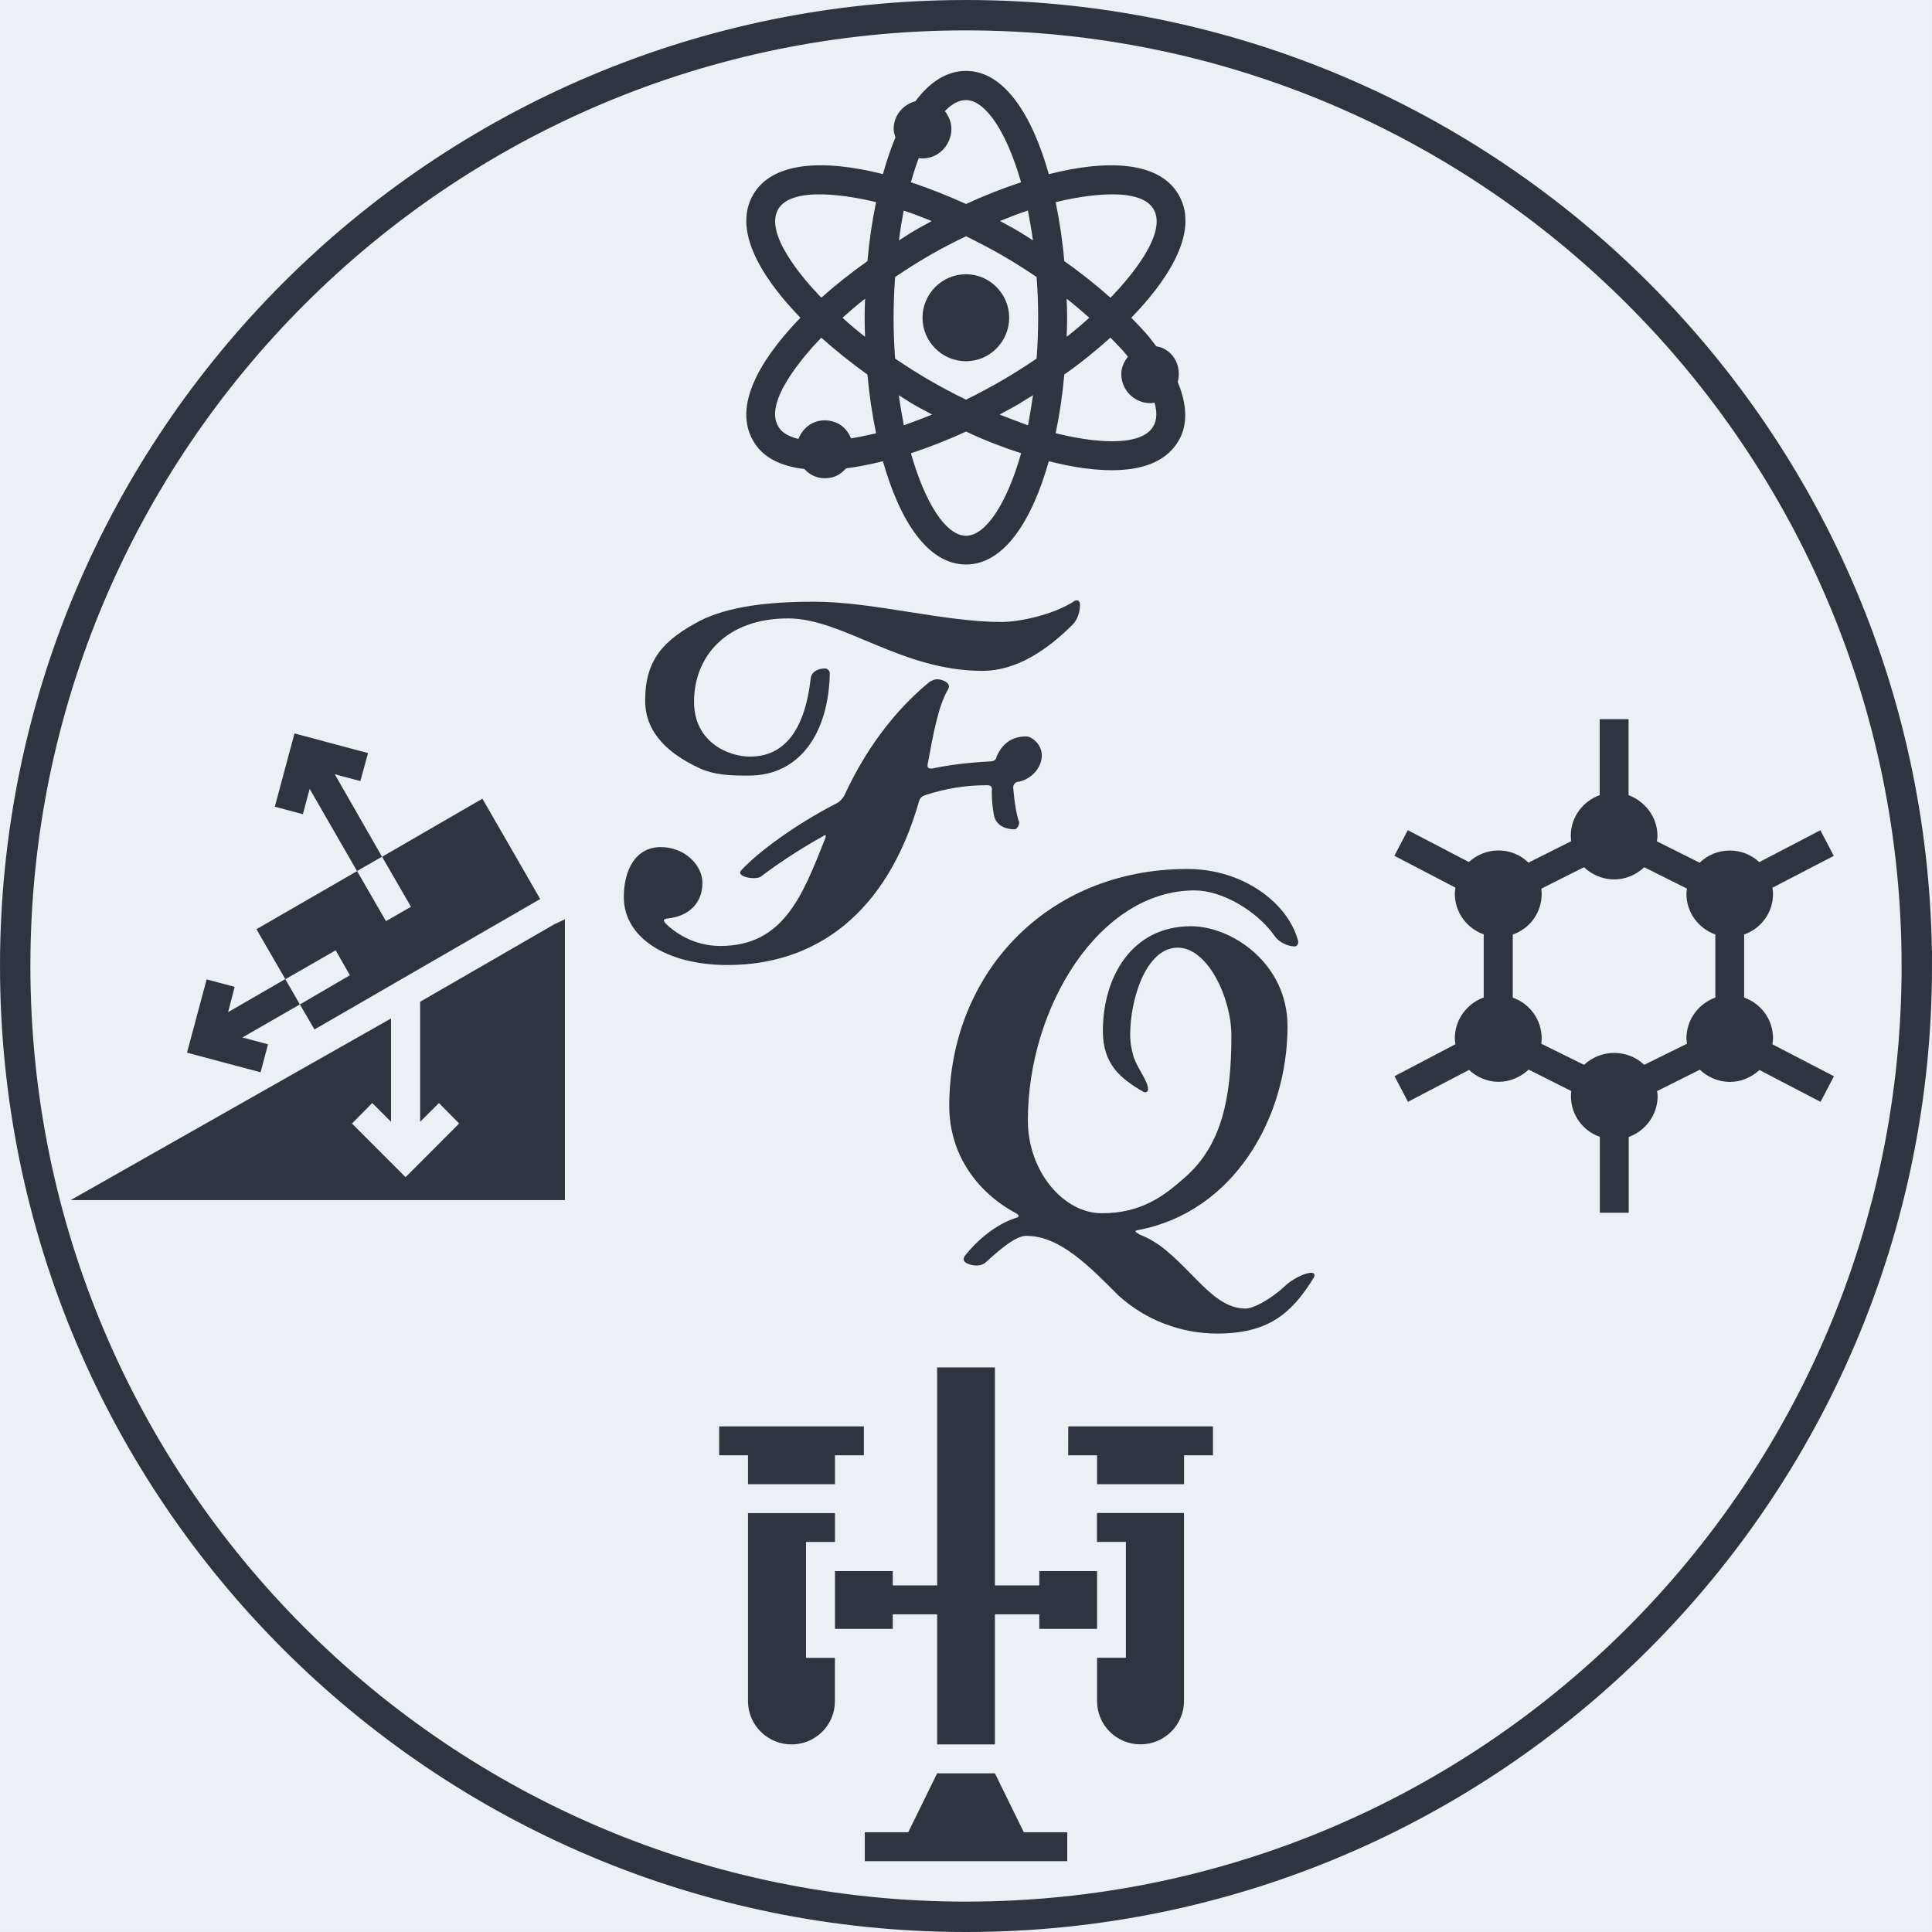 <?xml version="1.0" encoding="UTF-8" standalone="no"?>
<svg
   width="283.465pt"
   height="283.465pt"
   viewBox="0 0 283.465 283.465"
   version="1.2"
   id="svg936"
   sodipodi:docname="logo-dark.svg"
   inkscape:version="1.1 (c4e8f9e, 2021-05-24)"
   xmlns:inkscape="http://www.inkscape.org/namespaces/inkscape"
   xmlns:sodipodi="http://sodipodi.sourceforge.net/DTD/sodipodi-0.dtd"
   xmlns:xlink="http://www.w3.org/1999/xlink"
   xmlns="http://www.w3.org/2000/svg"
   xmlns:svg="http://www.w3.org/2000/svg">
  <rect x="0" y="0" width="283.465" height="283.465" fill="#808080" stroke="none"/>
  <sodipodi:namedview
     id="namedview938"
     pagecolor="#ffffff"
     bordercolor="#666666"
     borderopacity="1.0"
     inkscape:pageshadow="2"
     inkscape:pageopacity="0.0"
     inkscape:pagecheckerboard="0"
     inkscape:document-units="pt"
     showgrid="false"
     fit-margin-top="0"
     fit-margin-left="0"
     fit-margin-right="0"
     fit-margin-bottom="0"
     inkscape:zoom="0.94809384"
     inkscape:cx="415.57068"
     inkscape:cy="148.19208"
     inkscape:window-width="1920"
     inkscape:window-height="1027"
     inkscape:window-x="0"
     inkscape:window-y="25"
     inkscape:window-maximized="0"
     inkscape:current-layer="svg936" />
  <defs
     id="defs871">
    <g
       id="g833">
      <symbol
         overflow="visible"
         id="glyph0-0">
        <path
           style="stroke:none"
           d="m 2.641,0.203 2.562,-2.562 -2.562,-2.562 -2.578,2.562 z m -0.062,-1.75 c -0.031,0 -0.078,-0.062 -0.109,-0.156 -0.047,-0.109 -0.078,-0.219 -0.078,-0.469 0,-0.172 0.188,-0.297 0.531,-0.469 C 3.078,-2.719 3.25,-2.859 3.25,-3.016 3.25,-3.375 3.078,-3.625 2.703,-3.625 c -0.047,0 -0.078,0 -0.125,0.016 -0.031,0 -0.062,0 -0.125,0 -0.109,0 -0.219,-0.156 -0.219,-0.312 0,-0.094 0.125,-0.172 0.219,-0.172 0.172,0 0.391,0.078 0.578,0.25 0.297,0.297 0.484,0.766 0.484,1.031 0,0.266 -0.109,0.391 -0.219,0.453 C 3.062,-2.234 3.016,-2.188 2.844,-2.094 2.688,-2 2.672,-1.844 2.672,-1.672 c 0,0.062 -0.031,0.125 -0.094,0.125 z m 0.078,1.031 c -0.172,0 -0.312,-0.141 -0.312,-0.312 0,-0.172 0.141,-0.312 0.312,-0.312 0.188,0 0.328,0.141 0.328,0.312 0,0.172 -0.141,0.312 -0.328,0.312 z m 0,0"
           id="path824" />
      </symbol>
      <symbol
         overflow="visible"
         id="glyph0-1">
        <path
           style="stroke:none"
           d="m 5.156,-2.109 c 0,0.109 0.016,0.219 0.031,0.297 0.031,0.125 0.156,0.172 0.266,0.172 0.031,0 0.062,-0.047 0.062,-0.094 -0.031,-0.078 -0.062,-0.25 -0.078,-0.453 0,-0.047 0.031,-0.078 0.078,-0.078 0.188,-0.047 0.297,-0.203 0.297,-0.344 0,-0.156 -0.141,-0.25 -0.203,-0.25 -0.219,0 -0.328,0.125 -0.391,0.266 0,0.031 -0.031,0.062 -0.078,0.062 C 4.844,-2.516 4.594,-2.484 4.375,-2.438 c -0.047,0 -0.062,0 -0.062,-0.047 C 4.391,-2.906 4.453,-3.25 4.578,-3.469 4.641,-3.562 4.5,-3.609 4.438,-3.609 c -0.031,0 -0.062,0.016 -0.094,0.031 -0.344,0.281 -0.781,0.75 -1.125,1.5 C 3.188,-2.031 3.156,-2 3.125,-1.984 2.578,-1.703 2.094,-1.344 1.875,-1.109 1.797,-1.031 1.969,-1 2.016,-1 2.062,-1 2.109,-1 2.141,-1.031 2.328,-1.172 2.625,-1.375 2.938,-1.547 c 0.047,-0.031 0.047,-0.016 0.031,0.031 -0.297,0.75 -0.547,1.406 -1.375,1.406 -0.359,0 -0.609,-0.188 -0.719,-0.297 -0.031,-0.047 -0.031,-0.047 0.016,-0.062 0.312,-0.031 0.469,-0.219 0.469,-0.469 0,-0.234 -0.234,-0.469 -0.547,-0.469 -0.328,0 -0.484,0.297 -0.484,0.656 0,0.531 0.562,0.891 1.359,0.891 1.156,0 2.094,-0.672 2.516,-2.156 C 4.219,-2.062 4.25,-2.078 4.297,-2.094 c 0.25,-0.078 0.5,-0.125 0.797,-0.125 0.078,0 0.062,0.047 0.062,0.109 z M 6.25,-4.641 c -0.281,0.188 -0.734,0.281 -0.969,0.281 -0.75,0 -1.688,-0.266 -2.453,-0.266 -0.609,0 -1.125,0.062 -1.5,0.25 -0.469,0.25 -0.719,0.5 -0.719,1.047 0,0.438 0.328,0.703 0.688,0.875 0.219,0.109 0.453,0.109 0.672,0.109 0.672,0 1.047,-0.562 1.062,-1.344 C 3.031,-3.719 3,-3.75 2.969,-3.75 c -0.078,0 -0.172,0.031 -0.188,0.125 -0.078,0.703 -0.359,1.031 -0.797,1.031 -0.281,0 -0.734,-0.188 -0.734,-0.719 0,-0.594 0.422,-1.094 1.234,-1.094 0.719,0 1.484,0.688 2.547,0.688 0.469,0 0.875,-0.297 1.188,-0.609 0.062,-0.062 0.094,-0.172 0.094,-0.25 0,-0.047 -0.016,-0.078 -0.062,-0.062 z m 0,0"
           id="path827" />
      </symbol>
      <symbol
         overflow="visible"
         id="glyph0-2">
        <path
           style="stroke:none"
           d="m 1.438,0.172 c 0.438,0 0.828,0.406 1.203,0.781 0.359,0.328 0.828,0.5 1.297,0.5 0.656,0 0.969,-0.25 1.266,-0.734 C 5.219,0.688 5.219,0.656 5.172,0.656 5.078,0.656 4.906,0.75 4.828,0.828 4.625,1.016 4.406,1.125 4.312,1.125 3.922,1.125 3.688,0.719 3.281,0.375 3.172,0.281 3.047,0.203 2.922,0.156 2.906,0.141 2.812,0.109 2.906,0.094 c 1.234,-0.234 1.953,-1.453 1.953,-2.672 0,-0.828 -0.734,-1.312 -1.266,-1.312 -0.781,0 -1.156,0.672 -1.156,1.375 0,0.438 0.234,0.625 0.531,0.797 0.031,0.016 0.062,0 0.062,-0.031 0,-0.109 -0.125,-0.25 -0.188,-0.422 -0.016,-0.062 -0.047,-0.156 -0.047,-0.297 0,-0.453 0.203,-1.141 0.625,-1.141 0.391,0 0.703,0.656 0.703,1.156 0,0.812 -0.125,1.422 -0.594,1.844 C 3.234,-0.344 2.938,-0.125 2.422,-0.125 c -0.5,0 -0.969,-0.547 -0.969,-1.219 0,-1.484 0.938,-3.016 2.188,-3.016 0.359,0 0.812,0.266 1.047,0.594 C 4.734,-3.688 4.859,-3.625 4.953,-3.625 4.984,-3.625 5,-3.656 5,-3.688 c -0.125,-0.5 -0.719,-0.953 -1.453,-0.953 -1.859,0 -3.125,1.391 -3.125,3.109 0,0.641 0.375,1.141 0.875,1.406 0.047,0.031 0.047,0.047 0,0.062 -0.25,0.078 -0.5,0.281 -0.672,0.5 -0.062,0.094 0.094,0.125 0.156,0.125 0.047,0 0.094,-0.016 0.125,-0.047 0.188,-0.172 0.391,-0.344 0.531,-0.344 z m 0,0"
           id="path830" />
      </symbol>
    </g>
    <clipPath
       id="clip1">
      <path
         d="M 0,0 H 25.34 V 25.34 H 0 Z m 0,0"
         id="path835" />
    </clipPath>
    <clipPath
       id="clip2">
      <path
         d="m 9.434,0.926 h 6.477 V 7.402 H 9.434 Z m 0,0"
         id="path838" />
    </clipPath>
    <clipPath
       id="clip3">
      <path
         d="M 9.434,18 H 12 v 2 H 9.434 Z m 0,0"
         id="path841" />
    </clipPath>
    <clipPath
       id="clip4">
      <path
         d="m 14,18 h 1.91 v 2 H 14 Z m 0,0"
         id="path844" />
    </clipPath>
    <clipPath
       id="clip5">
      <path
         d="m 11,23 h 3 v 1.41 h -3 z m 0,0"
         id="path847" />
    </clipPath>
    <clipPath
       id="clip6">
      <path
         d="m 10,17.934 h 5 V 23 h -5 z m 0,0"
         id="path850" />
    </clipPath>
    <clipPath
       id="clip7">
      <path
         d="m 14,19 h 1.91 v 4 H 14 Z m 0,0"
         id="path853" />
    </clipPath>
    <clipPath
       id="clip8">
      <path
         d="M 9.434,19 H 11 v 4 H 9.434 Z m 0,0"
         id="path856" />
    </clipPath>
    <clipPath
       id="clip9">
      <path
         d="m 18,9.43 h 6.414 V 15.906 H 18 Z m 0,0"
         id="path859" />
    </clipPath>
    <clipPath
       id="clip10">
      <path
         d="m 0.926,12 h 6.484 v 3.906 H 0.926 Z m 0,0"
         id="path862" />
    </clipPath>
    <clipPath
       id="clip11">
      <path
         d="m 3,10 h 4.41 v 4 H 3 Z m 0,0"
         id="path865" />
    </clipPath>
    <clipPath
       id="clip12">
      <path
         d="M 3,9.434 H 6 V 12 H 3 Z m 0,0"
         id="path868" />
    </clipPath>
  </defs>
  <path
     style="clip-rule:nonzero;fill:#eceff4;fill-opacity:1;fill-rule:nonzero;stroke:none;stroke-width:11.185"
     d="M 3.4670235e-4,283.464 H 283.464 V 3.4390563e-4 H 3.4670235e-4 Z m 0,0"
     id="path873" />
  <path
     style="clip-rule:nonzero;fill:#eceff4;fill-opacity:1;fill-rule:nonzero;stroke:#2e3440;stroke-width:4.457;stroke-linecap:butt;stroke-linejoin:miter;stroke-miterlimit:10;stroke-opacity:1"
     d="M 281.236,141.732 C 281.236,64.706 218.759,2.229 141.732,2.229 64.706,2.229 2.229,64.706 2.229,141.732 c 0,77.026 62.477,139.504 139.504,139.504 77.026,0 139.504,-62.477 139.504,-139.504 z m 0,0"
     id="path875" />
  <g
     style="fill:#2e3440;fill-opacity:1"
     id="g881"
     transform="matrix(11.185,0,0,11.185,3.4670235e-4,0.044)">
    <use
       xlink:href="#glyph0-1"
       x="7.854"
       y="12.515"
       id="use879"
       width="100%"
       height="100%"
       style="fill:#2e3440;fill-opacity:1" />
  </g>
  <g
     style="fill:#2e3440;fill-opacity:1"
     id="g885"
     transform="matrix(11.185,0,0,11.185,3.4670235e-4,0.044)">
    <use
       xlink:href="#glyph0-2"
       x="12.03"
       y="16.036"
       id="use883"
       width="100%"
       height="100%"
       style="fill:#2e3440;fill-opacity:1" />
  </g>
  <path
     style="fill:#2e3440;fill-opacity:1;fill-rule:nonzero;stroke:none;stroke-width:11.185"
     d="m 141.732,52.997 c 3.495,0 6.335,-2.884 6.335,-6.379 0,-3.495 -2.84,-6.379 -6.335,-6.379 -3.539,0 -6.379,2.884 -6.379,6.379 0,3.495 2.84,6.379 6.379,6.379 z m 0,0"
     id="path887" />
  <g
     clip-path="url(#clip2)"
     clip-rule="nonzero"
     id="g891"
     style="fill:#2e3440;fill-opacity:1"
     transform="matrix(11.185,0,0,11.185,3.4670235e-4,0.044)">
    <path
       style="fill:#2e3440;fill-opacity:1;fill-rule:nonzero;stroke:none"
       d="m 9.879,5.777 c 0.125,0.223 0.367,0.336 0.672,0.371 0.074,0.078 0.156,0.121 0.27,0.121 0.121,0 0.203,-0.047 0.277,-0.129 0.152,-0.02 0.316,-0.051 0.484,-0.094 0.219,0.777 0.586,1.355 1.09,1.355 0.5,0 0.867,-0.578 1.086,-1.355 0.578,0.148 1.406,0.246 1.703,-0.27 C 15.582,5.57 15.574,5.305 15.449,5.008 15.492,4.844 15.434,4.664 15.281,4.578 15.246,4.555 15.207,4.547 15.168,4.539 15.137,4.5 15.109,4.461 15.078,4.422 15.008,4.336 14.922,4.25 14.84,4.164 15.254,3.738 15.758,3.066 15.461,2.551 15.211,2.117 14.539,2.082 13.758,2.281 13.539,1.504 13.172,0.926 12.672,0.926 c -0.258,0 -0.48,0.152 -0.664,0.398 -0.164,0.043 -0.285,0.188 -0.285,0.363 0,0.039 0.012,0.078 0.023,0.113 -0.062,0.145 -0.117,0.312 -0.164,0.48 C 10.801,2.082 10.129,2.117 9.879,2.551 9.582,3.066 10.086,3.738 10.5,4.164 10.086,4.59 9.582,5.262 9.879,5.777 Z m 5.211,-0.492 c 0.02,0 0.035,-0.004 0.055,-0.008 0.176,0.621 -0.672,0.559 -1.297,0.402 0.051,-0.246 0.09,-0.508 0.113,-0.77 0.223,-0.156 0.422,-0.32 0.605,-0.484 0.109,0.113 0.156,0.156 0.23,0.25 -0.09,0.113 -0.102,0.219 -0.074,0.328 0.047,0.172 0.203,0.281 0.367,0.281 z M 13.992,3.914 c 0.105,0.082 0.203,0.168 0.297,0.25 -0.094,0.086 -0.191,0.168 -0.297,0.25 0.008,-0.195 0.008,-0.305 0,-0.5 z m 1.141,-1.172 c 0.184,0.316 -0.312,0.898 -0.566,1.16 C 14.383,3.738 14.184,3.578 13.961,3.422 13.938,3.156 13.898,2.895 13.848,2.648 14.199,2.562 14.953,2.43 15.133,2.742 Z m -3.344,2.438 c 0.191,0.117 0.105,0.078 0.438,0.254 -0.125,0.051 -0.25,0.098 -0.371,0.141 -0.023,-0.125 -0.047,-0.258 -0.066,-0.395 z m 0.883,1.844 c -0.262,0 -0.535,-0.422 -0.723,-1.082 0.234,-0.078 0.48,-0.172 0.723,-0.285 0.238,0.113 0.484,0.207 0.723,0.285 -0.188,0.66 -0.465,1.082 -0.723,1.082 z m 0.812,-1.449 C 13.363,5.531 13.238,5.484 13.113,5.434 c 0.328,-0.176 0.242,-0.137 0.438,-0.254 -0.02,0.137 -0.043,0.27 -0.066,0.395 z m 0.066,-2.426 C 13.41,3.062 13.41,3.051 13.117,2.895 c 0.125,-0.051 0.246,-0.098 0.367,-0.137 0.023,0.125 0.047,0.254 0.066,0.391 z m -1.5,-1.078 c 0.254,0.031 0.43,-0.176 0.43,-0.383 0,-0.09 -0.035,-0.168 -0.086,-0.234 0.09,-0.094 0.184,-0.145 0.277,-0.145 0.258,0 0.535,0.422 0.723,1.078 C 13.156,2.465 12.91,2.562 12.672,2.672 12.43,2.562 12.184,2.465 11.949,2.387 c 0.031,-0.113 0.066,-0.219 0.102,-0.316 z m -0.195,0.688 c 0.121,0.039 0.242,0.086 0.367,0.137 -0.297,0.16 -0.293,0.168 -0.43,0.254 0.016,-0.137 0.039,-0.266 0.062,-0.391 z m -0.113,0.871 c 0.34,-0.23 0.598,-0.375 0.93,-0.535 0.324,0.16 0.586,0.305 0.926,0.535 0.027,0.363 0.027,0.699 0,1.07 -0.305,0.207 -0.586,0.371 -0.926,0.539 -0.344,-0.168 -0.625,-0.332 -0.93,-0.539 -0.027,-0.363 -0.027,-0.699 0,-1.07 z M 10.207,2.742 c 0.18,-0.312 0.934,-0.18 1.285,-0.094 -0.051,0.246 -0.09,0.508 -0.113,0.773 -0.219,0.156 -0.422,0.316 -0.605,0.48 -0.254,-0.262 -0.75,-0.844 -0.566,-1.16 z m 1.141,1.672 C 11.242,4.332 11.145,4.25 11.051,4.164 c 0.094,-0.082 0.191,-0.168 0.297,-0.25 -0.008,0.195 -0.008,0.305 0,0.5 z m -0.574,0.012 c 0.184,0.164 0.387,0.328 0.605,0.484 0.023,0.262 0.062,0.523 0.113,0.77 C 11.379,5.707 11.266,5.73 11.164,5.746 11.109,5.617 11.023,5.551 10.918,5.523 10.746,5.477 10.555,5.551 10.473,5.754 10.344,5.723 10.25,5.668 10.207,5.586 10.023,5.273 10.52,4.688 10.773,4.426 Z m 0,0"
       id="path889" />
  </g>
  <g
     clip-path="url(#clip3)"
     clip-rule="nonzero"
     id="g895"
     style="fill:#2e3440;fill-opacity:1"
     transform="matrix(11.185,0,0,11.185,3.4670235e-4,0.044)">
    <path
       style="fill:#2e3440;fill-opacity:1;fill-rule:nonzero;stroke:none"
       d="m 9.812,19.465 h 1.141 v -0.379 h 0.379 V 18.707 H 9.434 v 0.379 H 9.812 Z m 0,0"
       id="path893" />
  </g>
  <g
     clip-path="url(#clip4)"
     clip-rule="nonzero"
     id="g899"
     style="fill:#2e3440;fill-opacity:1"
     transform="matrix(11.185,0,0,11.185,3.4670235e-4,0.044)">
    <path
       style="fill:#2e3440;fill-opacity:1;fill-rule:nonzero;stroke:none"
       d="m 14.012,19.086 h 0.379 v 0.379 h 1.141 v -0.379 h 0.379 v -0.379 h -1.898 z m 0,0"
       id="path897" />
  </g>
  <g
     clip-path="url(#clip5)"
     clip-rule="nonzero"
     id="g903"
     style="fill:#2e3440;fill-opacity:1"
     transform="matrix(11.185,0,0,11.185,3.4670235e-4,0.044)">
    <path
       style="fill:#2e3440;fill-opacity:1;fill-rule:nonzero;stroke:none"
       d="M 13.051,23.258 H 12.293 L 11.914,24.031 H 11.344 v 0.379 H 14 V 24.031 h -0.57 z m 0,0"
       id="path901" />
  </g>
  <g
     clip-path="url(#clip6)"
     clip-rule="nonzero"
     id="g907"
     style="fill:#2e3440;fill-opacity:1"
     transform="matrix(11.185,0,0,11.185,3.4670235e-4,0.044)">
    <path
       style="fill:#2e3440;fill-opacity:1;fill-rule:nonzero;stroke:none"
       d="m 12.293,17.934 v 2.859 h -0.582 v -0.188 h -0.758 v 0.758 h 0.758 v -0.191 h 0.582 v 1.707 h 0.758 v -1.707 h 0.582 v 0.191 h 0.758 v -0.758 h -0.758 v 0.188 h -0.582 v -2.859 z m 0,0"
       id="path905" />
  </g>
  <g
     clip-path="url(#clip7)"
     clip-rule="nonzero"
     id="g911"
     style="fill:#2e3440;fill-opacity:1"
     transform="matrix(11.185,0,0,11.185,3.4670235e-4,0.044)">
    <path
       style="fill:#2e3440;fill-opacity:1;fill-rule:nonzero;stroke:none"
       d="M 14.391,21.742 V 22.312 c 0,0.312 0.254,0.566 0.57,0.566 0.312,0 0.57,-0.254 0.57,-0.566 v -2.469 h -1.141 v 0.379 h 0.379 v 1.52 z m 0,0"
       id="path909" />
  </g>
  <g
     clip-path="url(#clip8)"
     clip-rule="nonzero"
     id="g915"
     style="fill:#2e3440;fill-opacity:1"
     transform="matrix(11.185,0,0,11.185,3.4670235e-4,0.044)">
    <path
       style="fill:#2e3440;fill-opacity:1;fill-rule:nonzero;stroke:none"
       d="M 10.953,20.223 V 19.844 H 9.812 v 2.469 c 0,0.312 0.258,0.566 0.57,0.566 0.316,0 0.57,-0.254 0.57,-0.566 v -0.57 h -0.379 v -1.52 z m 0,0"
       id="path913" />
  </g>
  <g
     clip-path="url(#clip9)"
     clip-rule="nonzero"
     id="g919"
     style="fill:#2e3440;fill-opacity:1"
     transform="matrix(11.185,0,0,11.185,3.4670235e-4,0.044)">
    <path
       style="fill:#2e3440;fill-opacity:1;fill-rule:nonzero;stroke:none"
       d="m 18.469,14.449 0.801,-0.418 c 0.102,0.094 0.238,0.156 0.387,0.156 0.152,0 0.289,-0.062 0.395,-0.16 l 0.559,0.281 c 0,0.02 -0.004,0.043 -0.004,0.066 0,0.246 0.156,0.457 0.379,0.535 v 0.996 h 0.379 V 14.91 c 0.219,-0.078 0.379,-0.289 0.379,-0.535 0,-0.023 -0.004,-0.047 -0.008,-0.066 l 0.562,-0.281 c 0.102,0.098 0.242,0.16 0.395,0.16 0.148,0 0.285,-0.062 0.387,-0.156 l 0.801,0.418 0.176,-0.336 L 23.25,13.695 c 0.004,-0.027 0.008,-0.051 0.008,-0.078 0,-0.246 -0.156,-0.457 -0.379,-0.535 V 12.254 c 0.223,-0.078 0.379,-0.285 0.379,-0.535 0,-0.023 -0.004,-0.051 -0.008,-0.078 l 0.805,-0.418 -0.176,-0.336 -0.801,0.418 c -0.102,-0.094 -0.238,-0.152 -0.387,-0.152 -0.152,0 -0.293,0.059 -0.395,0.16 l -0.562,-0.281 c 0.004,-0.023 0.008,-0.047 0.008,-0.07 0,-0.246 -0.16,-0.453 -0.379,-0.535 V 9.43 h -0.379 v 0.996 c -0.223,0.082 -0.379,0.289 -0.379,0.535 0,0.023 0.004,0.047 0.004,0.07 l -0.559,0.281 c -0.105,-0.102 -0.242,-0.16 -0.395,-0.16 -0.148,0 -0.285,0.059 -0.387,0.152 l -0.801,-0.418 -0.176,0.336 0.801,0.418 c -0.004,0.027 -0.008,0.055 -0.008,0.078 0,0.25 0.16,0.457 0.379,0.535 v 0.828 c -0.219,0.078 -0.379,0.289 -0.379,0.535 0,0.027 0.004,0.051 0.008,0.078 L 18.293,14.113 Z m 1.754,-2.73 c 0,-0.023 -0.004,-0.043 -0.004,-0.066 l 0.559,-0.281 c 0.105,0.098 0.242,0.16 0.395,0.16 0.152,0 0.293,-0.062 0.395,-0.16 l 0.562,0.281 c -0.004,0.023 -0.008,0.043 -0.008,0.066 0,0.25 0.16,0.457 0.379,0.535 v 0.828 c -0.219,0.078 -0.379,0.289 -0.379,0.535 0,0.023 0.004,0.047 0.008,0.07 l -0.562,0.277 c -0.102,-0.098 -0.242,-0.156 -0.395,-0.156 -0.152,0 -0.289,0.059 -0.395,0.156 L 20.219,13.688 c 0,-0.023 0.004,-0.047 0.004,-0.07 0,-0.246 -0.156,-0.457 -0.379,-0.535 v -0.828 c 0.223,-0.078 0.379,-0.285 0.379,-0.535 z m 0,0"
       id="path917" />
  </g>
  <g
     clip-path="url(#clip10)"
     clip-rule="nonzero"
     id="g923"
     style="fill:#2e3440;fill-opacity:1"
     transform="matrix(11.185,0,0,11.185,3.4670235e-4,0.044)">
    <path
       style="fill:#2e3440;fill-opacity:1;fill-rule:nonzero;stroke:none"
       d="m 7.277,12.117 -1.766,1.02 v 1.574 L 5.758,14.465 6.023,14.734 5.32,15.438 4.617,14.734 4.883,14.465 5.129,14.711 v -1.355 l -4.203,2.383 h 6.484 v -3.684 l -0.125,0.059 z m 0,0"
       id="path921" />
  </g>
  <g
     clip-path="url(#clip11)"
     clip-rule="nonzero"
     id="g927"
     style="fill:#2e3440;fill-opacity:1"
     transform="matrix(11.185,0,0,11.185,3.4670235e-4,0.044)">
    <path
       style="fill:#2e3440;fill-opacity:1;fill-rule:nonzero;stroke:none"
       d="M 4.59,12.789 3.934,13.172 4.125,13.5 7.086,11.789 6.328,10.473 l -1.316,0.762 0.379,0.656 -0.328,0.188 -0.379,-0.656 -1.32,0.762 0.379,0.656 0.66,-0.379 z m 0,0"
       id="path925" />
  </g>
  <path
     style="fill:#2e3440;fill-opacity:1;fill-rule:nonzero;stroke:none;stroke-width:11.185"
     d="m 30.322,143.698 -2.884,10.748 10.792,2.884 1.092,-4.107 -3.757,-1.005 8.432,-4.85 -2.141,-3.714 -8.389,4.85 0.961,-3.714 z m 0,0"
     id="path929" />
  <g
     clip-path="url(#clip12)"
     clip-rule="nonzero"
     id="g933"
     style="fill:#2e3440;fill-opacity:1"
     transform="matrix(11.185,0,0,11.185,3.4670235e-4,0.044)">
    <path
       style="fill:#2e3440;fill-opacity:1;fill-rule:nonzero;stroke:none"
       d="M 4.391,10.152 4.727,10.242 4.828,9.875 3.863,9.617 3.605,10.578 3.973,10.676 4.062,10.344 l 0.621,1.078 0.328,-0.188 z m 0,0"
       id="path931" />
  </g>
</svg>
